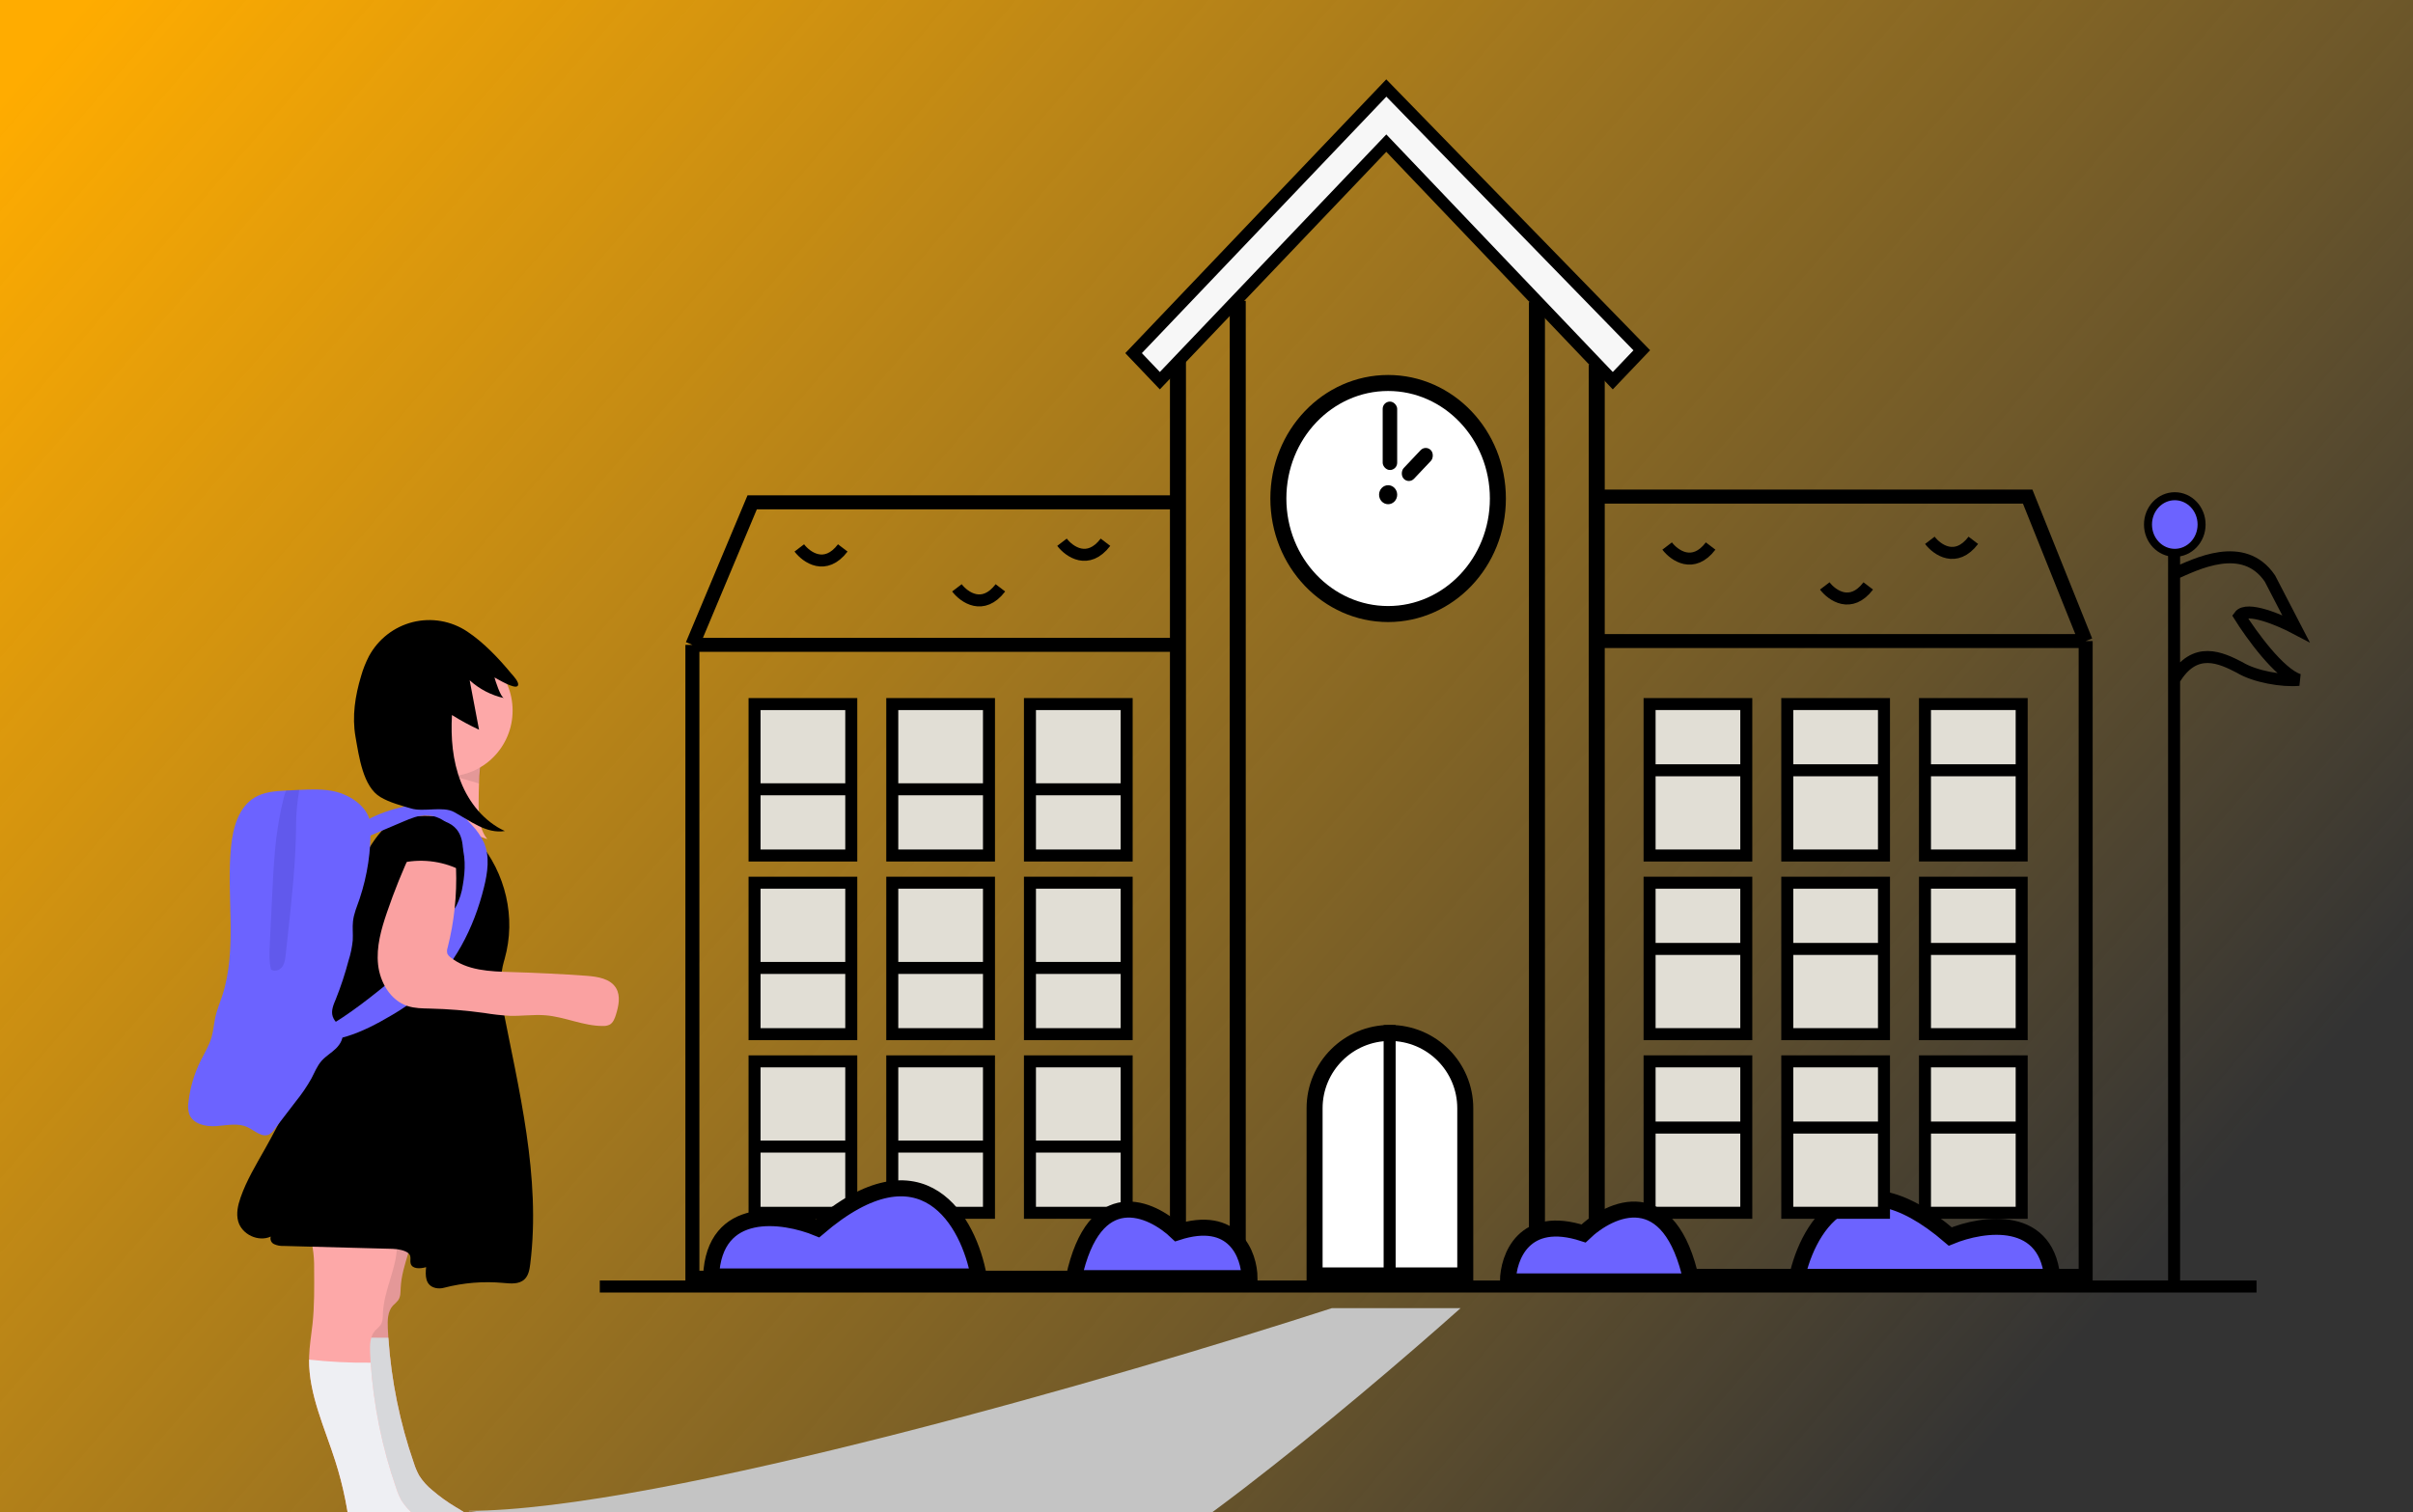 <svg width="603" height="378" viewBox="0 0 603 378" fill="none" xmlns="http://www.w3.org/2000/svg">
<rect x="0" y="0" width="603" height="378" fill="#333333" stroke="none"/>
<g clip-path="url(#clip0)">
<rect width="603" height="378" fill="url(#paint0_linear)"/>
<path d="M117.627 384.006C116.65 384.896 115.156 384.874 113.83 384.776L107.788 384.331C102.988 383.975 98.024 383.575 93.79 381.274C93.342 381.068 92.945 380.764 92.627 380.384C92.291 379.802 92.115 379.14 92.119 378.467C91.547 371.876 90.246 365.371 88.238 359.071C85.586 350.684 81.608 342.417 81.661 333.638C81.661 333.425 81.661 333.194 81.661 333.002C81.736 330.252 82.218 327.534 82.514 324.797C83.005 320.219 82.956 315.605 82.921 311.004C82.959 309.2 82.835 307.397 82.55 305.616C82.271 304.17 81.224 302.719 81.865 301.447C83.107 298.977 87.611 298.07 90.033 297.981C93.295 297.865 96.504 298.724 99.655 299.578C100.614 299.841 101.618 300.121 102.343 300.802C103.315 301.718 103.594 303.155 103.629 304.495C103.797 310.435 100.398 315.961 100.128 321.892C100.08 322.96 100.128 324.117 99.51 325.007C99.101 325.491 98.658 325.945 98.183 326.364C96.857 327.827 96.818 330.034 96.91 332.019C96.95 332.82 96.994 333.621 97.047 334.422C97.769 345.111 99.915 355.654 103.426 365.768C103.764 366.848 104.208 367.891 104.752 368.882C105.638 370.274 106.746 371.51 108.031 372.54C109.852 374.105 111.802 375.51 113.861 376.74C115.236 377.559 116.704 378.342 117.645 379.641C118.586 380.94 118.794 382.912 117.627 384.006Z" fill="#FDA8A8"/>
<path opacity="0.1" d="M117.627 384.006C116.65 384.896 115.156 384.874 113.83 384.776L107.788 384.331C102.988 383.975 98.024 383.575 93.79 381.274C93.342 381.068 92.945 380.764 92.627 380.384C92.291 379.802 92.115 379.14 92.119 378.467C91.547 371.876 90.246 365.371 88.238 359.071C85.586 350.684 81.608 342.417 81.661 333.638C81.661 333.425 81.661 333.194 81.661 333.002C81.736 330.252 82.218 327.534 82.514 324.797C83.005 320.219 82.956 315.605 82.921 311.004C82.959 309.2 82.835 307.397 82.55 305.616C82.271 304.17 81.224 302.719 81.865 301.447C83.107 298.977 87.611 298.07 90.033 297.981C93.295 297.865 96.504 298.724 99.655 299.578C100.614 299.841 101.618 300.121 102.343 300.802C103.315 301.718 103.594 303.155 103.629 304.495C103.797 310.435 100.398 315.961 100.128 321.892C100.08 322.96 100.128 324.117 99.51 325.007C99.101 325.491 98.658 325.945 98.183 326.364C96.857 327.827 96.818 330.034 96.91 332.019C96.95 332.82 96.994 333.621 97.047 334.422C97.769 345.111 99.915 355.654 103.426 365.768C103.764 366.848 104.208 367.891 104.752 368.882C105.638 370.274 106.746 371.51 108.031 372.54C109.852 374.105 111.802 375.51 113.861 376.74C115.236 377.559 116.704 378.342 117.645 379.641C118.586 380.94 118.794 382.912 117.627 384.006Z" fill="black"/>
<path d="M117.627 384.005C116.65 384.895 115.156 384.873 113.83 384.775L107.788 384.33C102.988 383.974 98.024 383.574 93.79 381.273C93.342 381.067 92.945 380.763 92.627 380.383C92.291 379.801 92.115 379.139 92.119 378.466C91.547 371.875 90.246 365.37 88.238 359.071C85.586 350.684 81.608 342.417 81.661 333.638C86.77 334.206 91.908 334.462 97.047 334.403C97.769 345.092 99.915 355.635 103.426 365.749C103.764 366.829 104.208 367.872 104.752 368.864C105.638 370.256 106.746 371.491 108.031 372.521C109.852 374.086 111.802 375.492 113.861 376.722C115.236 377.54 116.704 378.323 117.645 379.623C118.586 380.922 118.794 382.911 117.627 384.005Z" fill="#EEEFF3"/>
<path opacity="0.1" d="M117.627 384.005C116.65 384.895 115.156 384.873 113.83 384.775L107.788 384.33C102.988 383.974 98.024 383.574 93.79 381.273C93.342 381.067 92.945 380.763 92.627 380.383C92.291 379.801 92.115 379.139 92.119 378.466C91.547 371.875 90.246 365.37 88.238 359.071C85.586 350.684 81.608 342.417 81.661 333.638C86.77 334.206 91.908 334.462 97.047 334.403C97.769 345.092 99.915 355.635 103.426 365.749C103.764 366.829 104.208 367.872 104.752 368.864C105.638 370.256 106.746 371.491 108.031 372.521C109.852 374.086 111.802 375.492 113.861 376.722C115.236 377.54 116.704 378.323 117.645 379.623C118.586 380.922 118.794 382.911 117.627 384.005Z" fill="black"/>
<path d="M104.277 382.128C102.825 381.605 101.43 380.934 100.113 380.126L93.452 376.344C92.85 375.952 92.18 375.678 91.477 375.539L90.681 381.523C90.482 382.992 90.376 384.718 91.477 385.701C91.87 386.017 92.32 386.253 92.803 386.395C95.22 387.236 97.828 387.254 100.387 387.334C108.246 387.588 116.185 388.513 123.929 387.125C124.875 386.956 125.9 386.68 126.47 385.924C127.12 385.034 126.934 383.744 126.307 382.84C125.619 381.982 124.743 381.295 123.747 380.834C121.776 379.766 119.73 378.858 117.683 377.946C117.557 377.871 117.407 377.845 117.263 377.875C117.064 377.942 117.002 378.186 116.949 378.391C116.591 379.85 115.424 381.003 114.094 381.692C114.076 381.692 107.221 383.072 104.277 382.128Z" fill="#BBBDC8"/>
<path opacity="0.1" d="M104.277 382.128C102.825 381.605 101.43 380.934 100.113 380.126L93.452 376.344C92.85 375.952 92.18 375.678 91.477 375.539L90.681 381.523C90.482 382.992 90.376 384.718 91.477 385.701C91.87 386.017 92.32 386.253 92.803 386.395C95.22 387.236 97.828 387.254 100.387 387.334C108.246 387.588 116.185 388.513 123.929 387.125C124.875 386.956 125.9 386.68 126.47 385.924C127.12 385.034 126.934 383.744 126.307 382.84C125.619 381.982 124.743 381.295 123.747 380.834C121.776 379.766 119.73 378.858 117.683 377.946C117.557 377.871 117.407 377.845 117.263 377.875C117.064 377.942 117.002 378.186 116.949 378.391C116.591 379.85 115.424 381.003 114.094 381.692C114.076 381.692 107.221 383.072 104.277 382.128Z" fill="black"/>
<path d="M113.206 390.236C112.23 391.125 110.736 391.103 109.41 391.005L103.367 390.56C98.567 390.204 93.603 389.804 89.369 387.504C88.921 387.297 88.524 386.993 88.207 386.614C87.87 386.032 87.694 385.369 87.698 384.696C87.126 378.106 85.825 371.6 83.817 365.301C81.165 356.914 77.187 348.647 77.24 339.868C77.24 339.654 77.24 339.423 77.24 339.232C77.316 336.482 77.797 333.763 78.094 331.027C78.584 326.448 78.535 321.834 78.5 317.234C78.538 315.43 78.414 313.626 78.129 311.845C77.85 310.399 76.803 308.949 77.444 307.676C78.686 305.207 83.19 304.299 85.612 304.21C88.874 304.094 92.083 304.953 95.234 305.807C96.194 306.07 97.197 306.35 97.922 307.031C98.894 307.948 99.173 309.385 99.208 310.724C99.376 316.664 95.977 322.19 95.707 328.121C95.659 329.189 95.707 330.346 95.089 331.236C94.68 331.721 94.237 332.174 93.763 332.593C92.437 334.057 92.397 336.264 92.49 338.248C92.529 339.049 92.574 339.85 92.627 340.651C93.349 351.34 95.494 361.883 99.005 371.997C99.343 373.077 99.787 374.12 100.331 375.112C101.218 376.504 102.326 377.739 103.61 378.769C105.431 380.334 107.382 381.74 109.441 382.97C110.815 383.788 112.283 384.571 113.224 385.871C114.166 387.17 114.373 389.141 113.206 390.236Z" fill="#FDA8A8"/>
<path d="M113.206 390.236C112.23 391.126 110.736 391.104 109.41 391.006L103.367 390.561C98.567 390.205 93.603 389.804 89.369 387.504C88.921 387.298 88.524 386.994 88.207 386.614C87.87 386.032 87.694 385.37 87.698 384.696C87.126 378.106 85.825 371.601 83.817 365.301C81.165 356.914 77.187 348.647 77.24 339.868C82.349 340.437 87.487 340.693 92.627 340.634C93.349 351.323 95.494 361.866 99.005 371.98C99.343 373.06 99.787 374.103 100.331 375.095C101.218 376.486 102.326 377.722 103.61 378.752C105.431 380.317 107.382 381.722 109.441 382.952C110.815 383.771 112.283 384.554 113.224 385.853C114.166 387.153 114.373 389.141 113.206 390.236Z" fill="#EEEFF3"/>
<path d="M121.775 209.75C119.622 207.08 119.565 203.351 119.618 199.925C119.618 198.591 119.658 197.211 119.706 195.854V195.823C119.766 193.329 120.028 190.844 120.489 188.392C120.721 187.216 121.031 186.057 121.417 184.922C121.125 184.855 120.833 184.793 120.533 184.739C115.9 183.818 111.132 183.818 106.499 184.739C105.699 184.9 103.675 184.864 102.521 185.26C102.193 185.339 101.907 185.541 101.721 185.825C101.496 186.301 101.96 187.681 102.296 188.904C102.48 189.456 102.585 190.031 102.605 190.613C102.56 191.159 102.478 191.702 102.358 192.237C102.15 193.22 101.876 194.195 101.748 195.191C101.522 196.891 101.721 198.622 101.611 200.335C101.5 202.048 101.01 203.85 99.715 204.967C107.239 205.616 114.652 207.223 121.775 209.75Z" fill="#FDA8A8"/>
<path opacity="0.1" d="M100.594 192.039C101.182 192.088 101.765 192.146 102.362 192.212C108.249 192.845 114.059 194.067 119.706 195.861V195.83L120.488 188.399C120.488 187.954 120.488 187.509 120.488 187.042C120.488 186.281 120.51 185.511 120.528 184.746C115.895 183.825 111.128 183.825 106.494 184.746C105.694 184.906 103.67 184.871 102.516 185.267C102.516 185.992 102.516 186.717 102.49 187.442C102.461 187.936 102.394 188.427 102.291 188.911C102.08 190.112 101.483 191.211 100.594 192.039Z" fill="black"/>
<path d="M111.745 194.08C102.713 194.08 95.391 186.71 95.391 177.618C95.391 168.525 102.713 161.155 111.745 161.155C120.777 161.155 128.099 168.525 128.099 177.618C128.099 186.71 120.777 194.08 111.745 194.08Z" fill="#FDA8A8"/>
<path d="M126.111 239.695C129.015 229.35 126.363 218.24 119.428 210.07C117.885 208.251 116.334 206.382 114.309 205.292C111.9 204.001 109.049 203.957 106.322 203.93C103.913 203.93 101.429 203.93 99.215 204.896C96.222 206.182 94.158 208.976 92.417 211.748C90.56 214.702 88.881 217.901 88.598 221.39C88.448 223.459 88.81 225.559 88.505 227.619C88.116 230.231 86.671 232.571 86.078 235.143C85.756 236.531 85.689 237.968 85.482 239.383C85.169 241.319 84.714 243.228 84.12 245.096C79.729 259.775 73.715 273.912 66.193 287.241C63.983 291.17 61.618 295.055 60.133 299.313C59.461 301.239 58.975 303.317 59.523 305.302C60.438 308.594 64.57 310.53 67.66 309.11C67.546 309.476 67.569 309.871 67.725 310.221C67.882 310.57 68.161 310.85 68.509 311.006C69.243 311.34 70.046 311.492 70.851 311.451L98.15 312.181C98.867 312.199 99.58 312.296 100.276 312.47C103.485 313.297 102.278 314.694 102.623 315.86C103.043 317.284 105.071 317.168 106.486 316.75C106.269 318.828 106.221 321.369 108.886 321.974C109.577 322.115 110.292 322.09 110.972 321.903C115.809 320.648 120.824 320.242 125.797 320.701C127.618 320.87 129.7 321.075 131.048 319.811C132.065 318.872 132.33 317.377 132.502 315.998C135.221 294.196 129.629 272.363 125.43 250.823C124.864 247.917 125.068 243.21 125.916 240.371L126.111 239.695Z" fill="black"/>
<path d="M89.868 224.668C89.227 226.528 88.427 228.357 88.211 230.314C88.038 231.881 88.246 233.465 88.153 235.035C87.984 236.779 87.627 238.499 87.088 240.165C86.237 243.406 85.188 246.591 83.945 249.701C83.353 251.102 82.668 252.646 83.145 254.092C83.623 255.538 85.103 256.433 85.528 257.87C85.97 259.387 85.086 260.984 83.959 262.092C82.832 263.2 81.421 263.988 80.378 265.167C79.242 266.453 78.61 268.095 77.81 269.616C76.674 271.629 75.372 273.542 73.916 275.334L68.572 282.315C68.239 282.818 67.802 283.243 67.291 283.561C65.522 284.486 63.67 282.622 61.872 281.781C59.485 280.638 56.691 281.309 54.053 281.501C51.414 281.692 48.236 281.002 47.294 278.52C46.983 277.512 46.917 276.443 47.104 275.405C47.518 271.855 48.538 268.403 50.119 265.202C51.082 263.254 52.258 261.389 52.864 259.302C53.359 257.607 53.456 255.823 53.849 254.101C54.243 252.379 54.937 250.733 55.493 249.051C59.445 237.1 56.475 224.023 57.752 211.493C58.225 206.87 59.626 201.802 63.578 199.395C65.925 197.967 68.745 197.744 71.534 197.615L72.793 197.558L74.822 197.455C77.757 197.308 80.701 197.197 83.561 197.825C87.583 198.714 92.423 201.86 92.582 206.381C92.755 212.59 91.836 218.781 89.868 224.668Z" fill="#6C63FF"/>
<path opacity="0.1" d="M74.801 197.435C74.259 200.463 73.988 203.534 73.993 206.61C73.913 215.393 72.972 224.141 72.026 232.862L71.402 238.646C71.287 239.714 71.15 240.835 70.518 241.694C69.886 242.553 68.56 243.002 67.725 242.339C67.212 240.297 67.314 238.152 67.415 236.048C67.636 231.571 67.856 227.094 68.074 222.615C68.286 218.254 68.516 213.889 69.042 209.556C69.455 206.199 70.063 202.869 70.863 199.584C71.015 198.904 71.226 198.238 71.495 197.595L72.755 197.538L74.801 197.435Z" fill="#040640"/>
<path d="M103.68 201.201C106.389 200.809 109.227 200.609 111.8 201.557C114.257 202.469 116.22 204.342 117.988 206.313C119.193 207.584 120.19 209.039 120.94 210.625C122.448 214.113 121.86 218.136 120.94 221.829C118.434 232 113.457 241.811 105.47 248.525C103.039 250.514 100.45 252.3 97.731 253.865C94.195 255.951 90.543 257.869 86.632 259.075C85.54 259.413 84.378 259.698 83.259 259.458C82.141 259.217 81.085 258.305 81.049 257.153C87.458 253.526 93.204 248.841 98.911 244.178C100.475 242.963 101.94 241.624 103.291 240.174C105.315 237.882 106.743 235.115 108.706 232.77C110.474 230.665 112.684 228.89 114.01 226.483C114.842 224.839 115.399 223.068 115.658 221.241C116.312 217.517 116.436 213.562 114.969 210.078C113.501 206.594 110.138 203.733 106.381 203.795C104.453 203.826 102.619 204.596 100.842 205.348L89.659 210.1C89.797 210.038 89.019 208.084 89.054 207.813C89.16 206.963 89.31 206.95 89.938 206.305C91.008 205.228 92.67 204.471 94.026 203.844C97.102 202.502 100.353 201.612 103.68 201.201Z" fill="#6C63FF"/>
<path d="M125.939 174.503C122.749 173.79 119.796 172.257 117.369 170.054L119.707 182.406C117.377 181.329 115.119 180.105 112.944 178.739C112.63 184.39 113.086 190.17 115.154 195.429C117.223 200.688 121.037 205.396 126.156 207.732C121.612 208.497 117.532 205.213 113.488 202.993C110.668 201.449 105.85 203.038 102.765 202.103C100.148 201.329 97.461 200.653 95.1 199.269C90.716 196.693 89.721 189.169 88.833 184.141C87.944 179.113 88.753 173.907 90.229 169.013C90.721 167.279 91.386 165.601 92.214 164.003C93.353 161.904 94.911 160.066 96.791 158.605C98.672 157.143 100.833 156.09 103.138 155.513C105.443 154.935 107.842 154.844 110.183 155.247C112.525 155.65 114.757 156.538 116.741 157.854C120.816 160.554 124.595 164.528 127.707 168.296C128.149 168.817 129.975 170.668 129.369 171.447C128.631 172.39 124.299 169.702 123.565 169.338C123.778 170.143 125.095 174.294 125.939 174.503Z" fill="black"/>
<g opacity="0.1">
<path opacity="0.1" d="M107.548 318.412C108.239 318.553 108.954 318.529 109.634 318.341C114.471 317.087 119.486 316.68 124.459 317.14C126.28 317.309 128.362 317.513 129.71 316.25C130.727 315.311 130.992 313.816 131.164 312.436C133.883 290.634 128.291 268.801 124.092 247.261C123.527 244.356 123.73 239.648 124.579 236.809L124.777 236.12C126.414 230.237 126.317 224.003 124.499 218.175C127.515 224.938 128.085 232.55 126.112 239.693L125.913 240.382C125.065 243.221 124.861 247.946 125.427 250.834C129.613 272.374 135.204 294.22 132.499 316.009C132.327 317.389 132.057 318.884 131.045 319.823C129.719 321.073 127.615 320.868 125.794 320.712C120.821 320.253 115.806 320.66 110.969 321.914C110.289 322.102 109.574 322.126 108.883 321.985C106.708 321.491 106.341 319.707 106.394 317.94C106.747 318.167 107.138 318.326 107.548 318.412Z" fill="black"/>
<path opacity="0.1" d="M66.325 305.548C66.211 305.914 66.234 306.309 66.391 306.659C66.547 307.008 66.826 307.288 67.174 307.444C67.909 307.777 68.712 307.93 69.516 307.889L96.815 308.618C97.532 308.636 98.245 308.733 98.941 308.908C102.15 309.735 100.943 311.132 101.288 312.298C101.708 313.722 103.737 313.606 105.151 313.188C105.018 314.456 104.952 315.893 105.522 316.961C104.28 317.148 102.945 316.983 102.614 315.858C102.282 314.732 103.476 313.295 100.267 312.467C99.571 312.293 98.858 312.196 98.141 312.178L70.86 311.448C70.055 311.49 69.252 311.337 68.518 311.003C68.17 310.847 67.891 310.568 67.734 310.218C67.578 309.869 67.555 309.473 67.669 309.108C64.575 310.527 60.447 308.592 59.532 305.299C59.394 304.8 59.317 304.286 59.302 303.768C60.955 305.762 63.947 306.652 66.325 305.548Z" fill="black"/>
</g>
<path d="M102.946 212.574C100.598 217.599 98.522 222.749 96.727 228C95.277 232.231 94 236.676 94.482 241.126C94.963 245.575 97.576 250.069 101.819 251.471C103.622 252.067 105.554 252.071 107.45 252.116C111.992 252.223 116.524 252.592 121.024 253.219C123.119 253.568 125.23 253.804 127.349 253.927C130.346 254.025 133.343 253.553 136.331 253.798C141.166 254.194 145.759 256.467 150.612 256.467C151.204 256.504 151.796 256.394 152.336 256.147C153.22 255.666 153.613 254.625 153.914 253.664C154.59 251.493 155.12 249.001 153.976 247.039C152.566 244.623 149.361 244.138 146.581 243.924C140.322 243.479 134.056 243.168 127.782 242.99C122.43 242.839 116.631 242.634 112.48 239.226C112.2 239.024 111.972 238.759 111.813 238.452C111.656 237.931 111.675 237.372 111.866 236.863C113.511 230.392 114.217 223.715 113.961 217.041C113.989 216.442 113.835 215.849 113.519 215.341C113.143 214.934 112.655 214.649 112.118 214.522C108.412 213.326 104.445 213.214 100.679 214.202" fill="#FAA1A1"/>
<path d="M114.071 217.035C114.713 217.257 115.271 217.672 115.672 218.223C115.495 216.368 115.733 214.494 115.698 212.626C115.663 210.757 115.318 208.808 114.147 207.357C112.657 205.507 110.124 204.844 107.755 204.781C104.316 204.688 100.758 205.693 98.239 208.052C96.617 209.58 95.564 211.621 95.255 213.836C95.176 214.445 94.91 216.732 95.543 217.124C96.095 217.471 98.195 216.274 98.871 216.083C103.892 214.597 109.272 214.934 114.071 217.035Z" fill="black"/>
<path d="M487.366 309.093C462.056 287.26 451.092 307.749 448.773 320.722H512.946C512.228 303.255 495.594 305.692 487.366 309.093Z" fill="#6C63FF" stroke="black" stroke-width="4"/>
<path d="M149.887 321.594H563.896" stroke="black" stroke-width="3"/>
<path d="M399.019 91.198V320.183H384.077V75.52" stroke="black" stroke-width="4"/>
<path d="M309.308 75.208V319.871H294.367V90.411" stroke="black" stroke-width="4"/>
<path d="M346.435 35.777L289.84 95.161L283.275 88.273L346.435 22L410.274 87.56L403.03 95.161L346.435 35.777Z" fill="#F7F7F7" stroke="black" stroke-width="3"/>
<path d="M398.953 124.141H506.709L521.198 160.247M521.198 160.247H398.953M521.198 160.247V318.921H398.953" stroke="black" stroke-width="3.5"/>
<path d="M293.914 125.566H187.968L173.027 161.197M173.027 161.197H293.914M173.027 161.197V319.396H293.008" stroke="black" stroke-width="3.5"/>
<path d="M374.316 124.615C374.316 140.657 361.946 153.495 346.887 153.495C331.828 153.495 319.458 140.657 319.458 124.615C319.458 108.574 331.828 95.736 346.887 95.736C361.946 95.736 374.316 108.574 374.316 124.615Z" fill="white" stroke="black" stroke-width="4"/>
<ellipse cx="346.888" cy="123.665" rx="2.264" ry="2.375" fill="black"/>
<rect x="345.528" y="100.387" width="3.622" height="17.103" rx="1.811" fill="black"/>
<rect width="3.712" height="9.846" rx="1.856" transform="matrix(0.693 0.721 -0.687 0.727 356.275 111.188)" fill="black"/>
<rect x="188.563" y="176.002" width="24.166" height="37.856" fill="#E1DED5" stroke="black" stroke-width="3"/>
<path d="M188.422 197.303H212.871" stroke="black" stroke-width="3"/>
<rect x="222.975" y="175.999" width="24.166" height="37.856" fill="#E1DED5" stroke="black" stroke-width="3"/>
<path d="M222.831 197.303H247.28" stroke="black" stroke-width="3"/>
<rect x="257.382" y="175.999" width="24.166" height="37.856" fill="#E1DED5" stroke="black" stroke-width="3"/>
<path d="M257.241 197.303H281.69" stroke="black" stroke-width="3"/>
<rect x="188.563" y="220.657" width="24.166" height="37.856" fill="#E1DED5" stroke="black" stroke-width="3"/>
<path d="M188.422 241.958H212.871" stroke="black" stroke-width="3"/>
<rect x="222.976" y="220.655" width="24.166" height="37.856" fill="#E1DED5" stroke="black" stroke-width="3"/>
<path d="M222.832 241.957H247.281" stroke="black" stroke-width="3"/>
<rect x="257.382" y="220.655" width="24.166" height="37.856" fill="#E1DED5" stroke="black" stroke-width="3"/>
<path d="M257.242 241.957H281.691" stroke="black" stroke-width="3"/>
<rect x="188.562" y="265.314" width="24.166" height="37.856" fill="#E1DED5" stroke="black" stroke-width="3"/>
<path d="M188.422 286.617H212.871" stroke="black" stroke-width="3"/>
<rect x="222.975" y="265.313" width="24.166" height="37.856" fill="#E1DED5" stroke="black" stroke-width="3"/>
<path d="M222.831 286.617H247.28" stroke="black" stroke-width="3"/>
<rect x="257.381" y="265.313" width="24.166" height="37.856" fill="#E1DED5" stroke="black" stroke-width="3"/>
<path d="M257.241 286.617H281.69" stroke="black" stroke-width="3"/>
<rect x="505.211" y="303.167" width="24.166" height="37.856" transform="rotate(-180 505.211 303.167)" fill="#E1DED5" stroke="black" stroke-width="3"/>
<path d="M505.352 281.863H480.903" stroke="black" stroke-width="3"/>
<rect x="470.8" y="303.168" width="24.166" height="37.856" transform="rotate(-180 470.8 303.168)" fill="#E1DED5" stroke="black" stroke-width="3"/>
<path d="M470.943 281.863H446.494" stroke="black" stroke-width="3"/>
<rect x="436.391" y="303.168" width="24.166" height="37.856" transform="rotate(-180 436.391 303.168)" fill="#E1DED5" stroke="black" stroke-width="3"/>
<path d="M436.534 281.863H412.084" stroke="black" stroke-width="3"/>
<rect x="505.211" y="258.508" width="24.166" height="37.856" transform="rotate(-180 505.211 258.508)" fill="#E1DED5" stroke="black" stroke-width="3"/>
<path d="M505.352 237.208H480.903" stroke="black" stroke-width="3"/>
<rect x="470.8" y="258.511" width="24.166" height="37.856" transform="rotate(-180 470.8 258.511)" fill="#E1DED5" stroke="black" stroke-width="3"/>
<path d="M470.942 237.207H446.493" stroke="black" stroke-width="3"/>
<rect x="436.391" y="258.511" width="24.166" height="37.856" transform="rotate(-180 436.391 258.511)" fill="#E1DED5" stroke="black" stroke-width="3"/>
<path d="M436.533 237.208H412.084" stroke="black" stroke-width="3"/>
<rect x="505.211" y="213.85" width="24.166" height="37.856" transform="rotate(-180 505.211 213.85)" fill="#E1DED5" stroke="black" stroke-width="3"/>
<path d="M505.352 192.549H480.903" stroke="black" stroke-width="3"/>
<rect x="470.8" y="213.854" width="24.166" height="37.856" transform="rotate(-180 470.8 213.854)" fill="#E1DED5" stroke="black" stroke-width="3"/>
<path d="M470.942 192.55H446.493" stroke="black" stroke-width="3"/>
<rect x="436.391" y="213.854" width="24.166" height="37.856" transform="rotate(-180 436.391 213.854)" fill="#E1DED5" stroke="black" stroke-width="3"/>
<path d="M436.533 192.551H412.084" stroke="black" stroke-width="3"/>
<path d="M328.512 277.038C328.512 266.64 336.942 258.211 347.339 258.211C357.737 258.211 366.166 266.64 366.166 277.038V318.821H328.512V277.038Z" fill="white" stroke="black" stroke-width="4"/>
<path d="M347.266 256.246L347.266 320.724" stroke="black" stroke-width="3"/>
<path d="M482.263 135.067C484.074 137.442 488.783 140.768 493.129 135.067M456.003 146.469C457.814 148.844 462.523 152.17 466.869 146.469M416.613 136.492C418.424 138.868 423.132 142.193 427.479 136.492" stroke="black" stroke-width="3"/>
<path d="M265.39 135.543C267.201 137.918 271.91 141.244 276.256 135.543M239.13 146.945C240.941 149.32 245.649 152.646 249.996 146.945M199.74 136.968C201.551 139.344 206.259 142.669 210.606 136.968" stroke="black" stroke-width="3"/>
<path d="M543.299 134.864V143.44M543.299 322.971V143.44M543.299 143.44C548.621 141.101 560.622 134.864 567.249 144.61L573.105 155.914L573.711 157.083C569.783 155.004 561.47 151.47 559.646 153.965C562.56 158.642 569.606 168.388 574.471 169.947C570.417 170.337 563.447 169.167 559.646 166.828C555.084 164.49 548.469 161.215 543.299 169.947" stroke="black" stroke-width="3"/>
<path d="M550.169 131.117C550.169 135.071 547.126 138.193 543.472 138.193C539.818 138.193 536.775 135.071 536.775 131.117C536.775 127.163 539.818 124.04 543.472 124.04C547.126 124.04 550.169 127.163 550.169 131.117Z" fill="#6C63FF" stroke="black" stroke-width="2"/>
<path d="M395.722 308.334C380.784 303.448 376.899 314.285 376.824 320.315H422.717C417.318 295.132 402.471 301.835 395.722 308.334Z" fill="#6C63FF" stroke="black" stroke-width="4"/>
<path d="M294.166 308.063C308.471 303.399 312.191 313.743 312.262 319.499H268.314C273.484 295.46 287.703 301.859 294.166 308.063Z" fill="#6C63FF" stroke="black" stroke-width="4"/>
<path d="M204.358 307.014C230.742 284.341 242.172 305.617 244.589 319.089H177.694C178.443 300.951 195.782 303.481 204.358 307.014Z" fill="#6C63FF" stroke="black" stroke-width="4"/>
<path d="M266.151 399C280.657 399 338.094 351 365 327H332.83C280.774 343.889 164.728 377.667 117 377.667L266.151 399Z" fill="#C4C4C4"/>
</g>
<defs>
<linearGradient id="paint0_linear" x1="3.20062e-07" y1="25" x2="451.5" y2="414" gradientUnits="userSpaceOnUse">
<stop stop-color="#FFAC00"/>
<stop offset="0.745" stop-color="#FAAF13" stop-opacity="0.283"/>
<stop offset="1" stop-color="#F6B225" stop-opacity="0"/>
</linearGradient>
<clipPath id="clip0">
<rect width="603" height="378" fill="white"/>
</clipPath>
</defs>
</svg>
